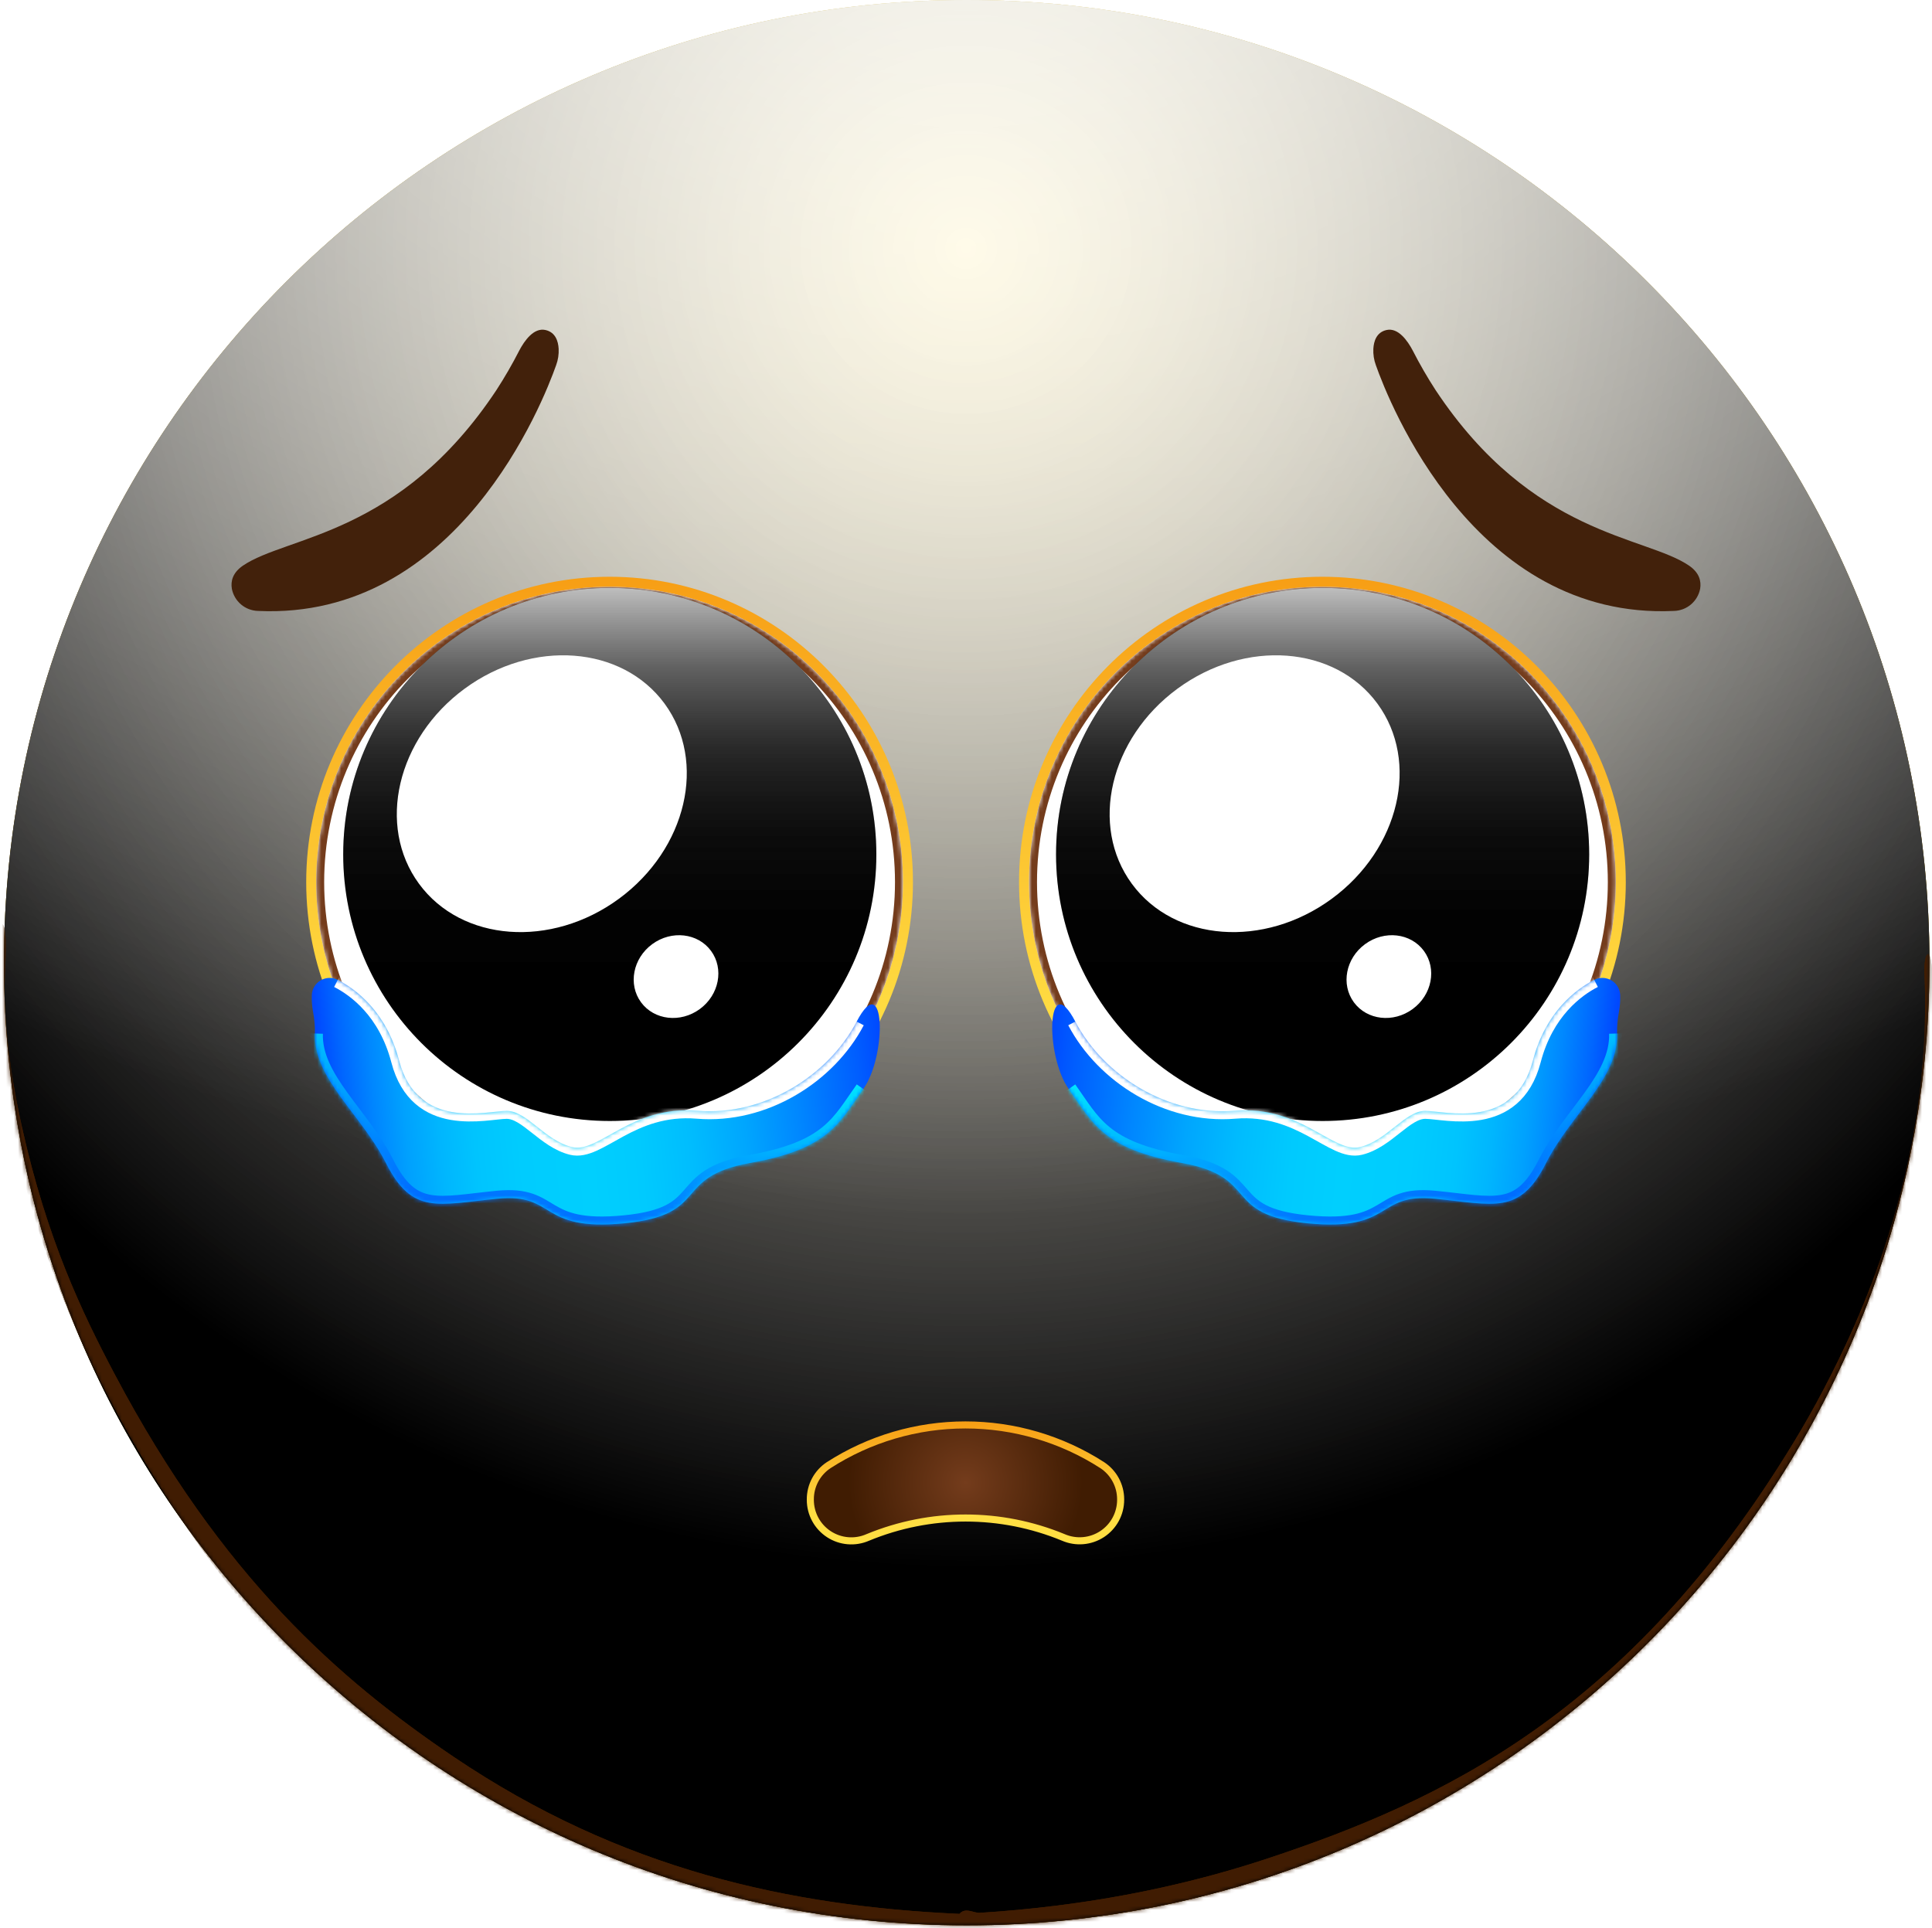 <svg width="484" height="483" viewBox="0 0 484 483" fill="none" xmlns="http://www.w3.org/2000/svg">
<path d="M242.18 482.36C375.38 482.36 483.36 374.38 483.36 241.18C483.36 107.98 375.38 0 242.18 0C108.98 0 1 107.98 1 241.18C1 374.38 108.98 482.36 242.18 482.36Z" fill="url(#paint0_radial_862_12492)"/>
<g style="mix-blend-mode:soft-light">
<path d="M242.18 482.36C375.38 482.36 483.36 374.38 483.36 241.18C483.36 107.98 375.38 0 242.18 0C108.98 0 1 107.98 1 241.18C1 374.38 108.98 482.36 242.18 482.36Z" fill="url(#paint1_radial_862_12492)"/>
</g>
<g style="mix-blend-mode:soft-light">
<path d="M242.18 482.36C375.38 482.36 483.36 374.38 483.36 241.18C483.36 107.98 375.38 0 242.18 0C108.98 0 1 107.98 1 241.18C1 374.38 108.98 482.36 242.18 482.36Z" fill="url(#paint2_radial_862_12492)"/>
</g>
<g style="mix-blend-mode:overlay">
<path d="M242.18 482.36C375.38 482.36 483.36 374.38 483.36 241.18C483.36 107.98 375.38 0 242.18 0C108.98 0 1 107.98 1 241.18C1 374.38 108.98 482.36 242.18 482.36Z" fill="url(#paint3_radial_862_12492)" fill-opacity="0.7"/>
</g>
<mask id="mask0_862_12492" style="mask-type:alpha" maskUnits="userSpaceOnUse" x="1" y="0" width="483" height="483">
<path d="M242.18 482.36C375.38 482.36 483.36 374.38 483.36 241.18C483.36 107.98 375.38 0 242.18 0C108.98 0 1 107.98 1 241.18C1 374.38 108.98 482.36 242.18 482.36Z" fill="white"/>
</mask>
<g mask="url(#mask0_862_12492)">
<g filter="url(#filter0_f_862_12492)">
<path d="M-0.375 234.299C-0.114 230.872 1.014 230.529 1.343 234.008C1.709 237.874 0.998 245.646 1.169 250.335C1.622 262.748 3.525 273.541 5.487 282.32C11.808 310.612 20.562 328.843 28.727 344.288C55.567 395.06 84.967 420.77 113.648 440.147C155.69 468.549 198.073 477.584 240.491 479.5C241.561 479.548 241.739 486.518 240.686 487.425C238.788 489.061 236.437 487.437 234.495 487.369C228.915 487.174 223.336 486.791 217.756 486.211C201.213 484.492 184.671 480.991 168.162 475.358C123.275 460.044 74.877 433.821 32.61 359.962C29.951 355.316 27.313 350.424 24.712 345.167C22.633 340.963 20.573 336.556 18.55 331.843C11.895 316.342 -3.613 276.658 -0.375 234.299ZM240.52 487.5C239.5 487.531 239.241 481.034 240.214 479.685C241.685 477.647 243.889 479.326 245.439 479.229C251.878 478.826 258.315 478.229 264.75 477.421C282.396 475.205 300.028 471.422 317.621 465.596C361.257 451.145 408.17 429.115 449.305 361.431C451.923 357.123 454.519 352.553 457.079 347.641C464.86 332.712 484.362 293.084 482.107 243.821C481.917 239.668 483.182 237.181 483.748 240.743C484.468 245.279 484.176 254.736 483.977 259.768C483.342 275.883 480.867 289.512 478.257 300.518C469.987 335.399 458.377 355.623 447.744 372.51C413.184 427.397 375.649 449.524 339.156 465.424C306.425 479.686 273.445 486.484 240.52 487.5Z" fill="#401C02"/>
</g>
<g filter="url(#filter1_f_862_12492)">
<path d="M-0.375 234.299C-0.114 230.872 1.014 230.529 1.343 234.008C1.709 237.874 0.998 245.646 1.169 250.335C1.622 262.748 3.525 273.541 5.487 282.32C11.808 310.612 20.562 328.843 28.727 344.288C55.567 395.06 84.967 420.77 113.648 440.147C155.69 468.549 198.073 477.584 240.491 479.5C241.561 479.548 241.739 486.518 240.686 487.425C238.788 489.061 236.437 487.437 234.495 487.369C228.915 487.174 223.336 486.791 217.756 486.211C201.213 484.492 184.671 480.991 168.162 475.358C123.275 460.044 74.877 433.821 32.61 359.962C29.951 355.316 27.313 350.424 24.712 345.167C22.633 340.963 20.573 336.556 18.55 331.843C11.895 316.342 -3.613 276.658 -0.375 234.299ZM240.52 487.5C239.5 487.531 239.241 481.034 240.214 479.685C241.685 477.647 243.889 479.326 245.439 479.229C251.878 478.826 258.315 478.229 264.75 477.421C282.396 475.205 300.028 471.422 317.621 465.596C361.257 451.145 408.17 429.115 449.305 361.431C451.923 357.123 454.519 352.553 457.079 347.641C464.86 332.712 484.362 293.084 482.107 243.821C481.917 239.668 483.182 237.181 483.748 240.743C484.468 245.279 484.176 254.736 483.977 259.768C483.342 275.883 480.867 289.512 478.257 300.518C469.987 335.399 458.377 355.623 447.744 372.51C413.184 427.397 375.649 449.524 339.156 465.424C306.425 479.686 273.445 486.484 240.52 487.5Z" fill="#401C02"/>
</g>
</g>
<path d="M331.289 295C290.696 295 257.789 261.869 257.789 221C257.789 180.131 290.696 147 331.289 147C371.882 147 404.789 180.131 404.789 221C404.789 261.869 371.882 295 331.289 295Z" stroke="url(#paint4_linear_862_12492)" stroke-width="5"/>
<path d="M331.289 295C290.696 295 257.789 261.869 257.789 221C257.789 180.131 290.696 147 331.289 147C371.882 147 404.789 180.131 404.789 221C404.789 261.869 371.882 295 331.289 295Z" fill="white"/>
<mask id="mask1_862_12492" style="mask-type:alpha" maskUnits="userSpaceOnUse" x="257" y="147" width="148" height="148">
<path d="M331.289 295C290.696 295 257.789 261.869 257.789 221C257.789 180.131 290.696 147 331.289 147C371.882 147 404.789 180.131 404.789 221C404.789 261.869 371.882 295 331.289 295Z" fill="white"/>
</mask>
<g mask="url(#mask1_862_12492)">
<g filter="url(#filter2_f_862_12492)">
<path d="M258.789 221C258.789 261.323 291.255 294 331.289 294C371.323 294 403.789 261.323 403.789 221C403.789 180.677 371.323 148 331.289 148C291.255 148 258.789 180.677 258.789 221Z" stroke="#743C1C" stroke-width="2"/>
</g>
</g>
<path d="M331.339 280.85C294.458 280.85 264.559 250.952 264.559 214.07C264.559 177.188 294.458 147.29 331.339 147.29C368.221 147.29 398.119 177.188 398.119 214.07C398.119 250.952 368.221 280.85 331.339 280.85Z" fill="black"/>
<path d="M331.339 280.85C294.458 280.85 264.559 250.952 264.559 214.07C264.559 177.188 294.458 147.29 331.339 147.29C368.221 147.29 398.119 177.188 398.119 214.07C398.119 250.952 368.221 280.85 331.339 280.85Z" fill="url(#paint5_linear_862_12492)"/>
<path d="M331.339 280.85C294.458 280.85 264.559 250.952 264.559 214.07C264.559 177.188 294.458 147.29 331.339 147.29C368.221 147.29 398.119 177.188 398.119 214.07C398.119 250.952 368.221 280.85 331.339 280.85Z" fill="url(#paint6_linear_862_12492)"/>
<path d="M333.629 225.172C350.614 212.704 355.733 190.813 345.063 176.277C334.392 161.74 311.973 160.063 294.988 172.531C278.003 184.998 272.884 206.889 283.554 221.426C294.225 235.962 316.644 237.639 333.629 225.172Z" fill="white"/>
<path d="M353.901 252.796C358.745 249.24 360.002 242.72 356.707 238.232C353.413 233.744 346.816 232.989 341.972 236.544C337.128 240.1 335.872 246.62 339.166 251.108C342.46 255.596 349.057 256.352 353.901 252.796Z" fill="white"/>
<path d="M344.679 91.49C347.919 100.68 369.359 155.37 419.359 153.06C420.922 153.02 422.425 152.447 423.618 151.435C424.811 150.424 425.623 149.036 425.919 147.5C426.229 145.59 425.719 143.5 423.169 141.73C412.169 134.19 383.919 134.35 359.639 97.73C357.56 94.524 355.647 91.213 353.909 87.81C352.629 85.38 350.279 82.02 347.349 82.68C344.839 83.24 344.159 85.49 344.049 87.37C343.977 88.772 344.191 90.174 344.679 91.49Z" fill="#42210B"/>
<path d="M405.888 249.318C405.86 248.566 405.644 247.832 405.259 247.186C404.873 246.539 404.331 246 403.682 245.619C403.034 245.237 402.299 245.025 401.547 245.002C400.794 244.979 400.048 245.146 399.378 245.488C394.948 247.748 387.248 253.358 384.028 265.648C379.438 283.268 362.198 278.348 357.108 278.308C352.018 278.268 347.528 285.718 340.728 287.368C333.928 289.018 326.028 276.898 309.288 278.278C292.548 279.658 276.488 269.458 269.388 255.938C262.288 242.418 261.698 264.368 267.738 272.838C273.778 281.308 276.248 287.838 296.048 291.358C315.848 294.878 305.868 304.358 327.578 306.478C349.288 308.598 344.478 298.858 359.398 300.318C374.318 301.778 380.688 304.478 387.278 291.448C393.428 279.268 405.478 270.218 405.108 258.928C405.069 257.157 405.217 255.388 405.548 253.648C405.819 252.221 405.933 250.769 405.888 249.318Z" fill="url(#paint7_linear_862_12492)"/>
<mask id="mask2_862_12492" style="mask-type:alpha" maskUnits="userSpaceOnUse" x="263" y="245" width="143" height="62">
<path d="M405.888 249.318C405.86 248.566 405.644 247.832 405.259 247.186C404.873 246.539 404.331 246 403.682 245.619C403.034 245.237 402.299 245.025 401.547 245.002C400.794 244.979 400.048 245.146 399.378 245.488C394.948 247.748 387.248 253.358 384.028 265.648C379.438 283.268 362.198 278.348 357.108 278.308C352.018 278.268 347.528 285.718 340.728 287.368C333.928 289.018 326.028 276.898 309.288 278.278C292.548 279.658 276.488 269.458 269.388 255.938C262.288 242.418 261.698 264.368 267.738 272.838C273.778 281.308 276.248 287.838 296.048 291.358C315.848 294.878 305.868 304.358 327.578 306.478C349.288 308.598 344.478 298.858 359.398 300.318C374.318 301.778 380.688 304.478 387.278 291.448C393.428 279.268 405.478 270.218 405.108 258.928C405.069 257.157 405.217 255.388 405.548 253.648C405.819 252.221 405.933 250.769 405.888 249.318Z" fill="url(#paint8_linear_862_12492)"/>
</mask>
<g mask="url(#mask2_862_12492)">
<g filter="url(#filter3_f_862_12492)">
<path d="M267.738 272.838C273.778 281.308 276.248 287.838 296.048 291.358C315.848 294.878 305.868 304.358 327.578 306.478C349.288 308.598 344.478 298.858 359.398 300.318C374.318 301.778 380.688 304.478 387.278 291.448C393.428 279.268 405.478 270.218 405.108 258.928" stroke="url(#paint9_linear_862_12492)" stroke-width="4"/>
</g>
</g>
<mask id="mask3_862_12492" style="mask-type:alpha" maskUnits="userSpaceOnUse" x="263" y="245" width="143" height="62">
<path d="M405.888 249.318C405.86 248.566 405.644 247.832 405.259 247.186C404.873 246.539 404.331 246 403.682 245.619C403.034 245.237 402.299 245.025 401.547 245.002C400.794 244.979 400.048 245.146 399.378 245.488C394.948 247.748 387.248 253.358 384.028 265.648C379.438 283.268 362.198 278.348 357.108 278.308C352.018 278.268 347.528 285.718 340.728 287.368C333.928 289.018 326.028 276.898 309.288 278.278C292.548 279.658 276.488 269.458 269.388 255.938C262.288 242.418 261.698 264.368 267.738 272.838C273.778 281.308 276.248 287.838 296.048 291.358C315.848 294.878 305.868 304.358 327.578 306.478C349.288 308.598 344.478 298.858 359.398 300.318C374.318 301.778 380.688 304.478 387.278 291.448C393.428 279.268 405.478 270.218 405.108 258.928C405.069 257.157 405.217 255.388 405.548 253.648C405.819 252.221 405.933 250.769 405.888 249.318Z" fill="url(#paint10_linear_862_12492)"/>
</mask>
<g mask="url(#mask3_862_12492)">
<g filter="url(#filter4_f_862_12492)">
<path d="M399.378 245.488C394.948 247.748 387.248 253.358 384.028 265.648C379.438 283.268 362.198 278.348 357.108 278.308C352.018 278.268 347.528 285.718 340.728 287.368C333.928 289.018 326.028 276.898 309.288 278.278C292.548 279.658 276.488 269.458 269.388 255.938" stroke="white" stroke-width="4"/>
</g>
</g>
<path d="M152.711 295C112.118 295 79.211 261.869 79.211 221C79.211 180.131 112.118 147 152.711 147C193.304 147 226.211 180.131 226.211 221C226.211 261.869 193.304 295 152.711 295Z" stroke="url(#paint11_linear_862_12492)" stroke-width="5"/>
<path d="M152.711 295C112.118 295 79.211 261.869 79.211 221C79.211 180.131 112.118 147 152.711 147C193.304 147 226.211 180.131 226.211 221C226.211 261.869 193.304 295 152.711 295Z" fill="white"/>
<mask id="mask4_862_12492" style="mask-type:alpha" maskUnits="userSpaceOnUse" x="79" y="147" width="148" height="148">
<path d="M152.711 295C112.118 295 79.211 261.869 79.211 221C79.211 180.131 112.118 147 152.711 147C193.304 147 226.211 180.131 226.211 221C226.211 261.869 193.304 295 152.711 295Z" fill="white"/>
</mask>
<g mask="url(#mask4_862_12492)">
<g filter="url(#filter5_f_862_12492)">
<path d="M80.211 221C80.211 261.323 112.677 294 152.711 294C192.745 294 225.211 261.323 225.211 221C225.211 180.677 192.745 148 152.711 148C112.677 148 80.211 180.677 80.211 221Z" stroke="#743C1C" stroke-width="2"/>
</g>
</g>
<path d="M152.761 280.85C115.879 280.85 85.981 250.952 85.981 214.07C85.981 177.188 115.879 147.29 152.761 147.29C189.643 147.29 219.541 177.188 219.541 214.07C219.541 250.952 189.643 280.85 152.761 280.85Z" fill="black"/>
<path d="M152.761 280.85C115.879 280.85 85.981 250.952 85.981 214.07C85.981 177.188 115.879 147.29 152.761 147.29C189.643 147.29 219.541 177.188 219.541 214.07C219.541 250.952 189.643 280.85 152.761 280.85Z" fill="url(#paint12_linear_862_12492)"/>
<path d="M152.761 280.85C115.879 280.85 85.981 250.952 85.981 214.07C85.981 177.188 115.879 147.29 152.761 147.29C189.643 147.29 219.541 177.188 219.541 214.07C219.541 250.952 189.643 280.85 152.761 280.85Z" fill="url(#paint13_linear_862_12492)"/>
<path d="M155.05 225.172C172.035 212.704 177.155 190.813 166.484 176.277C155.814 161.74 133.395 160.063 116.41 172.531C99.425 184.998 94.306 206.889 104.976 221.426C115.646 235.962 138.065 237.639 155.05 225.172Z" fill="white"/>
<path d="M175.323 252.796C180.167 249.24 181.423 242.72 178.129 238.232C174.835 233.744 168.238 232.989 163.394 236.544C158.55 240.1 157.294 246.62 160.588 251.108C163.882 255.596 170.479 256.352 175.323 252.796Z" fill="white"/>
<path d="M139.321 91.49C136.081 100.68 114.641 155.37 64.641 153.06C63.078 153.02 61.575 152.447 60.382 151.435C59.189 150.424 58.377 149.036 58.081 147.5C57.771 145.59 58.281 143.5 60.831 141.73C71.831 134.19 100.081 134.35 124.361 97.73C126.44 94.524 128.353 91.213 130.091 87.81C131.371 85.38 133.721 82.02 136.651 82.68C139.161 83.24 139.841 85.49 139.951 87.37C140.023 88.772 139.809 90.174 139.321 91.49Z" fill="#42210B"/>
<path d="M78.112 249.318C78.139 248.566 78.356 247.832 78.741 247.186C79.127 246.539 79.669 246 80.318 245.619C80.966 245.237 81.701 245.025 82.453 245.002C83.206 244.979 83.951 245.146 84.622 245.488C89.052 247.748 96.752 253.358 99.972 265.648C104.562 283.268 121.802 278.348 126.892 278.308C131.982 278.268 136.472 285.718 143.272 287.368C150.072 289.018 157.972 276.898 174.712 278.278C191.452 279.658 207.512 269.458 214.612 255.938C221.712 242.418 222.302 264.368 216.262 272.838C210.222 281.308 207.752 287.838 187.952 291.358C168.152 294.878 178.132 304.358 156.422 306.478C134.712 308.598 139.522 298.858 124.602 300.318C109.682 301.778 103.312 304.478 96.722 291.448C90.572 279.268 78.522 270.218 78.892 258.928C78.931 257.157 78.783 255.388 78.452 253.648C78.181 252.221 78.067 250.769 78.112 249.318Z" fill="url(#paint14_linear_862_12492)"/>
<mask id="mask5_862_12492" style="mask-type:alpha" maskUnits="userSpaceOnUse" x="78" y="245" width="143" height="62">
<path d="M78.112 249.318C78.139 248.566 78.356 247.832 78.741 247.186C79.127 246.539 79.669 246 80.318 245.619C80.966 245.237 81.701 245.025 82.453 245.002C83.206 244.979 83.951 245.146 84.622 245.488C89.052 247.748 96.752 253.358 99.972 265.648C104.562 283.268 121.802 278.348 126.892 278.308C131.982 278.268 136.472 285.718 143.272 287.368C150.072 289.018 157.972 276.898 174.712 278.278C191.452 279.658 207.512 269.458 214.612 255.938C221.712 242.418 222.302 264.368 216.262 272.838C210.222 281.308 207.752 287.838 187.952 291.358C168.152 294.878 178.132 304.358 156.422 306.478C134.712 308.598 139.522 298.858 124.602 300.318C109.682 301.778 103.312 304.478 96.722 291.448C90.572 279.268 78.522 270.218 78.892 258.928C78.931 257.157 78.783 255.388 78.452 253.648C78.181 252.221 78.067 250.769 78.112 249.318Z" fill="url(#paint15_linear_862_12492)"/>
</mask>
<g mask="url(#mask5_862_12492)">
<g filter="url(#filter6_f_862_12492)">
<path d="M216.262 272.838C210.222 281.308 207.752 287.838 187.952 291.358C168.152 294.878 178.132 304.358 156.422 306.478C134.712 308.598 139.522 298.858 124.602 300.318C109.682 301.778 103.312 304.478 96.722 291.448C90.572 279.268 78.522 270.218 78.892 258.928" stroke="url(#paint16_linear_862_12492)" stroke-width="4"/>
</g>
</g>
<mask id="mask6_862_12492" style="mask-type:alpha" maskUnits="userSpaceOnUse" x="78" y="245" width="143" height="62">
<path d="M78.112 249.318C78.139 248.566 78.356 247.832 78.741 247.186C79.127 246.539 79.669 246 80.318 245.619C80.966 245.237 81.701 245.025 82.453 245.002C83.206 244.979 83.951 245.146 84.622 245.488C89.052 247.748 96.752 253.358 99.972 265.648C104.562 283.268 121.802 278.348 126.892 278.308C131.982 278.268 136.472 285.718 143.272 287.368C150.072 289.018 157.972 276.898 174.712 278.278C191.452 279.658 207.512 269.458 214.612 255.938C221.712 242.418 222.302 264.368 216.262 272.838C210.222 281.308 207.752 287.838 187.952 291.358C168.152 294.878 178.132 304.358 156.422 306.478C134.712 308.598 139.522 298.858 124.602 300.318C109.682 301.778 103.312 304.478 96.722 291.448C90.572 279.268 78.522 270.218 78.892 258.928C78.931 257.157 78.783 255.388 78.452 253.648C78.181 252.221 78.067 250.769 78.112 249.318Z" fill="url(#paint17_linear_862_12492)"/>
</mask>
<g mask="url(#mask6_862_12492)">
<g filter="url(#filter7_f_862_12492)">
<path d="M84.622 245.488C89.052 247.748 96.752 253.358 99.972 265.648C104.562 283.268 121.802 278.348 126.892 278.308C131.982 278.268 136.472 285.718 143.272 287.368C150.072 289.018 157.972 276.898 174.712 278.278C191.452 279.658 207.512 269.458 214.612 255.938" stroke="white" stroke-width="4"/>
</g>
</g>
<path d="M280.74 375.58V375.79C280.734 377.49 280.307 379.161 279.496 380.655C278.685 382.149 277.516 383.418 276.093 384.349C274.671 385.28 273.04 385.843 271.346 385.988C269.653 386.133 267.95 385.855 266.39 385.18C250.7 378.697 233.08 378.697 217.39 385.18C215.828 385.864 214.121 386.148 212.422 386.007C210.723 385.867 209.085 385.305 207.658 384.373C206.23 383.442 205.056 382.169 204.243 380.671C203.43 379.172 203.003 377.495 203 375.79V375.63C202.998 373.94 203.414 372.276 204.211 370.785C205.009 369.295 206.163 368.026 207.57 367.09C217.794 360.5 229.701 356.995 241.865 356.995C254.029 356.995 265.936 360.5 276.16 367.09C277.561 368.021 278.711 369.283 279.51 370.763C280.309 372.244 280.731 373.898 280.74 375.58Z" fill="url(#paint18_radial_862_12492)"/>
<path d="M280.74 375.58V375.79C280.734 377.49 280.307 379.161 279.496 380.655C278.685 382.149 277.516 383.418 276.093 384.349C274.671 385.28 273.04 385.843 271.346 385.988C269.653 386.133 267.95 385.855 266.39 385.18C250.7 378.697 233.08 378.697 217.39 385.18C215.828 385.864 214.121 386.148 212.422 386.007C210.723 385.867 209.085 385.305 207.658 384.373C206.23 383.442 205.056 382.169 204.243 380.671C203.43 379.172 203.003 377.495 203 375.79V375.63C202.998 373.94 203.414 372.276 204.211 370.785C205.009 369.295 206.163 368.026 207.57 367.09C217.794 360.5 229.701 356.995 241.865 356.995C254.029 356.995 265.936 360.5 276.16 367.09C277.561 368.021 278.711 369.283 279.51 370.763C280.309 372.244 280.731 373.898 280.74 375.58V375.58Z" stroke="url(#paint19_linear_862_12492)" stroke-width="1.77" stroke-miterlimit="10"/>
<defs>
<filter id="filter0_f_862_12492" x="-25.814" y="206.558" width="535.021" height="306.595" filterUnits="userSpaceOnUse" color-interpolation-filters="sRGB">
<feFlood flood-opacity="0" result="BackgroundImageFix"/>
<feBlend mode="normal" in="SourceGraphic" in2="BackgroundImageFix" result="shape"/>
<feGaussianBlur stdDeviation="12.5" result="effect1_foregroundBlur_862_12492"/>
</filter>
<filter id="filter1_f_862_12492" x="-40.815" y="191.558" width="565.021" height="336.595" filterUnits="userSpaceOnUse" color-interpolation-filters="sRGB">
<feFlood flood-opacity="0" result="BackgroundImageFix"/>
<feBlend mode="normal" in="SourceGraphic" in2="BackgroundImageFix" result="shape"/>
<feGaussianBlur stdDeviation="20" result="effect1_foregroundBlur_862_12492"/>
</filter>
<filter id="filter2_f_862_12492" x="251.789" y="141" width="159" height="160" filterUnits="userSpaceOnUse" color-interpolation-filters="sRGB">
<feFlood flood-opacity="0" result="BackgroundImageFix"/>
<feBlend mode="normal" in="SourceGraphic" in2="BackgroundImageFix" result="shape"/>
<feGaussianBlur stdDeviation="3" result="effect1_foregroundBlur_862_12492"/>
</filter>
<filter id="filter3_f_862_12492" x="260.109" y="252.862" width="153.007" height="61.919" filterUnits="userSpaceOnUse" color-interpolation-filters="sRGB">
<feFlood flood-opacity="0" result="BackgroundImageFix"/>
<feBlend mode="normal" in="SourceGraphic" in2="BackgroundImageFix" result="shape"/>
<feGaussianBlur stdDeviation="3" result="effect1_foregroundBlur_862_12492"/>
</filter>
<filter id="filter4_f_862_12492" x="261.617" y="237.706" width="144.67" height="57.816" filterUnits="userSpaceOnUse" color-interpolation-filters="sRGB">
<feFlood flood-opacity="0" result="BackgroundImageFix"/>
<feBlend mode="normal" in="SourceGraphic" in2="BackgroundImageFix" result="shape"/>
<feGaussianBlur stdDeviation="3" result="effect1_foregroundBlur_862_12492"/>
</filter>
<filter id="filter5_f_862_12492" x="73.211" y="141" width="159" height="160" filterUnits="userSpaceOnUse" color-interpolation-filters="sRGB">
<feFlood flood-opacity="0" result="BackgroundImageFix"/>
<feBlend mode="normal" in="SourceGraphic" in2="BackgroundImageFix" result="shape"/>
<feGaussianBlur stdDeviation="3" result="effect1_foregroundBlur_862_12492"/>
</filter>
<filter id="filter6_f_862_12492" x="70.884" y="252.862" width="153.007" height="61.919" filterUnits="userSpaceOnUse" color-interpolation-filters="sRGB">
<feFlood flood-opacity="0" result="BackgroundImageFix"/>
<feBlend mode="normal" in="SourceGraphic" in2="BackgroundImageFix" result="shape"/>
<feGaussianBlur stdDeviation="3" result="effect1_foregroundBlur_862_12492"/>
</filter>
<filter id="filter7_f_862_12492" x="77.713" y="237.706" width="144.67" height="57.816" filterUnits="userSpaceOnUse" color-interpolation-filters="sRGB">
<feFlood flood-opacity="0" result="BackgroundImageFix"/>
<feBlend mode="normal" in="SourceGraphic" in2="BackgroundImageFix" result="shape"/>
<feGaussianBlur stdDeviation="3" result="effect1_foregroundBlur_862_12492"/>
</filter>
<radialGradient id="paint0_radial_862_12492" cx="0" cy="0" r="1" gradientUnits="userSpaceOnUse" gradientTransform="translate(242 -4.53898e-06) rotate(90) scale(482)">
<stop stop-color="#FFDE43"/>
<stop offset="1" stop-color="#FFBC00"/>
</radialGradient>
<radialGradient id="paint1_radial_862_12492" cx="0" cy="0" r="1" gradientUnits="userSpaceOnUse" gradientTransform="translate(242 64.5) rotate(90) scale(417.5)">
<stop stop-color="white" stop-opacity="0.5"/>
<stop offset="0.782"/>
</radialGradient>
<radialGradient id="paint2_radial_862_12492" cx="0" cy="0" r="1" gradientUnits="userSpaceOnUse" gradientTransform="translate(242 64.5) rotate(90) scale(417.5)">
<stop stop-color="white" stop-opacity="0.5"/>
<stop offset="0.782"/>
</radialGradient>
<radialGradient id="paint3_radial_862_12492" cx="0" cy="0" r="1" gradientUnits="userSpaceOnUse" gradientTransform="translate(242 -52.5) rotate(90) scale(534.5 722.835)">
<stop offset="0.092" stop-color="white"/>
<stop offset="0.67" stop-color="white" stop-opacity="0"/>
</radialGradient>
<linearGradient id="paint4_linear_862_12492" x1="331.289" y1="299.164" x2="331.289" y2="142.238" gradientUnits="userSpaceOnUse">
<stop offset="0.266" stop-color="#FFDE43"/>
<stop offset="1" stop-color="#F79D14"/>
</linearGradient>
<linearGradient id="paint5_linear_862_12492" x1="331.339" y1="280.85" x2="331.339" y2="147.29" gradientUnits="userSpaceOnUse">
<stop stop-opacity="0"/>
<stop offset="0.21" stop-color="#070707" stop-opacity="0.01"/>
<stop offset="0.39" stop-color="#1B1B1B" stop-opacity="0.05"/>
<stop offset="0.55" stop-color="#3D3D3D" stop-opacity="0.12"/>
<stop offset="0.7" stop-color="#6E6E6E" stop-opacity="0.21"/>
<stop offset="0.85" stop-color="#ACACAC" stop-opacity="0.34"/>
<stop offset="0.99" stop-color="#F7F7F7" stop-opacity="0.49"/>
<stop offset="1" stop-color="white" stop-opacity="0.5"/>
</linearGradient>
<linearGradient id="paint6_linear_862_12492" x1="331.339" y1="280.85" x2="331.339" y2="147.29" gradientUnits="userSpaceOnUse">
<stop stop-opacity="0"/>
<stop offset="0.21" stop-color="#070707" stop-opacity="0.01"/>
<stop offset="0.39" stop-color="#1B1B1B" stop-opacity="0.05"/>
<stop offset="0.55" stop-color="#3D3D3D" stop-opacity="0.12"/>
<stop offset="0.7" stop-color="#6E6E6E" stop-opacity="0.21"/>
<stop offset="0.85" stop-color="#ACACAC" stop-opacity="0.34"/>
<stop offset="0.99" stop-color="#F7F7F7" stop-opacity="0.49"/>
<stop offset="1" stop-color="white" stop-opacity="0.5"/>
</linearGradient>
<linearGradient id="paint7_linear_862_12492" x1="402.617" y1="278.948" x2="262.299" y2="264.916" gradientUnits="userSpaceOnUse">
<stop stop-color="#0048FF"/>
<stop offset="0.04" stop-color="#0067FF"/>
<stop offset="0.09" stop-color="#0087FF"/>
<stop offset="0.14" stop-color="#00A1FE"/>
<stop offset="0.2" stop-color="#00B6FE"/>
<stop offset="0.26" stop-color="#00C4FE"/>
<stop offset="0.34" stop-color="#00CCFE"/>
<stop offset="0.46" stop-color="#00CFFE"/>
<stop offset="0.55" stop-color="#00CAFE"/>
<stop offset="0.64" stop-color="#00BDFE"/>
<stop offset="0.74" stop-color="#00A6FE"/>
<stop offset="0.84" stop-color="#0086FF"/>
<stop offset="0.95" stop-color="#005EFF"/>
<stop offset="1" stop-color="#0048FF"/>
</linearGradient>
<linearGradient id="paint8_linear_862_12492" x1="402.617" y1="278.948" x2="262.299" y2="264.916" gradientUnits="userSpaceOnUse">
<stop stop-color="#0048FF"/>
<stop offset="0.04" stop-color="#0067FF"/>
<stop offset="0.09" stop-color="#0087FF"/>
<stop offset="0.14" stop-color="#00A1FE"/>
<stop offset="0.2" stop-color="#00B6FE"/>
<stop offset="0.26" stop-color="#00C4FE"/>
<stop offset="0.34" stop-color="#00CCFE"/>
<stop offset="0.46" stop-color="#00CFFE"/>
<stop offset="0.55" stop-color="#00CAFE"/>
<stop offset="0.64" stop-color="#00BDFE"/>
<stop offset="0.74" stop-color="#00A6FE"/>
<stop offset="0.84" stop-color="#0086FF"/>
<stop offset="0.95" stop-color="#005EFF"/>
<stop offset="1" stop-color="#0048FF"/>
</linearGradient>
<linearGradient id="paint9_linear_862_12492" x1="370.78" y1="303.579" x2="360.097" y2="250.46" gradientUnits="userSpaceOnUse">
<stop stop-color="#0067FF"/>
<stop offset="0.3" stop-color="#008BFF"/>
<stop offset="0.97" stop-color="#00E7FF"/>
<stop offset="1" stop-color="#00EBFF"/>
</linearGradient>
<linearGradient id="paint10_linear_862_12492" x1="402.617" y1="278.948" x2="262.299" y2="264.916" gradientUnits="userSpaceOnUse">
<stop stop-color="#0048FF"/>
<stop offset="0.04" stop-color="#0067FF"/>
<stop offset="0.09" stop-color="#0087FF"/>
<stop offset="0.14" stop-color="#00A1FE"/>
<stop offset="0.2" stop-color="#00B6FE"/>
<stop offset="0.26" stop-color="#00C4FE"/>
<stop offset="0.34" stop-color="#00CCFE"/>
<stop offset="0.46" stop-color="#00CFFE"/>
<stop offset="0.55" stop-color="#00CAFE"/>
<stop offset="0.64" stop-color="#00BDFE"/>
<stop offset="0.74" stop-color="#00A6FE"/>
<stop offset="0.84" stop-color="#0086FF"/>
<stop offset="0.95" stop-color="#005EFF"/>
<stop offset="1" stop-color="#0048FF"/>
</linearGradient>
<linearGradient id="paint11_linear_862_12492" x1="152.711" y1="299.164" x2="152.711" y2="142.238" gradientUnits="userSpaceOnUse">
<stop offset="0.266" stop-color="#FFDE43"/>
<stop offset="1" stop-color="#F79D14"/>
</linearGradient>
<linearGradient id="paint12_linear_862_12492" x1="152.761" y1="280.85" x2="152.761" y2="147.29" gradientUnits="userSpaceOnUse">
<stop stop-opacity="0"/>
<stop offset="0.21" stop-color="#070707" stop-opacity="0.01"/>
<stop offset="0.39" stop-color="#1B1B1B" stop-opacity="0.05"/>
<stop offset="0.55" stop-color="#3D3D3D" stop-opacity="0.12"/>
<stop offset="0.7" stop-color="#6E6E6E" stop-opacity="0.21"/>
<stop offset="0.85" stop-color="#ACACAC" stop-opacity="0.34"/>
<stop offset="0.99" stop-color="#F7F7F7" stop-opacity="0.49"/>
<stop offset="1" stop-color="white" stop-opacity="0.5"/>
</linearGradient>
<linearGradient id="paint13_linear_862_12492" x1="152.761" y1="280.85" x2="152.761" y2="147.29" gradientUnits="userSpaceOnUse">
<stop stop-opacity="0"/>
<stop offset="0.21" stop-color="#070707" stop-opacity="0.01"/>
<stop offset="0.39" stop-color="#1B1B1B" stop-opacity="0.05"/>
<stop offset="0.55" stop-color="#3D3D3D" stop-opacity="0.12"/>
<stop offset="0.7" stop-color="#6E6E6E" stop-opacity="0.21"/>
<stop offset="0.85" stop-color="#ACACAC" stop-opacity="0.34"/>
<stop offset="0.99" stop-color="#F7F7F7" stop-opacity="0.49"/>
<stop offset="1" stop-color="white" stop-opacity="0.5"/>
</linearGradient>
<linearGradient id="paint14_linear_862_12492" x1="81.383" y1="278.948" x2="221.701" y2="264.916" gradientUnits="userSpaceOnUse">
<stop stop-color="#0048FF"/>
<stop offset="0.04" stop-color="#0067FF"/>
<stop offset="0.09" stop-color="#0087FF"/>
<stop offset="0.14" stop-color="#00A1FE"/>
<stop offset="0.2" stop-color="#00B6FE"/>
<stop offset="0.26" stop-color="#00C4FE"/>
<stop offset="0.34" stop-color="#00CCFE"/>
<stop offset="0.46" stop-color="#00CFFE"/>
<stop offset="0.55" stop-color="#00CAFE"/>
<stop offset="0.64" stop-color="#00BDFE"/>
<stop offset="0.74" stop-color="#00A6FE"/>
<stop offset="0.84" stop-color="#0086FF"/>
<stop offset="0.95" stop-color="#005EFF"/>
<stop offset="1" stop-color="#0048FF"/>
</linearGradient>
<linearGradient id="paint15_linear_862_12492" x1="81.383" y1="278.948" x2="221.701" y2="264.916" gradientUnits="userSpaceOnUse">
<stop stop-color="#0048FF"/>
<stop offset="0.04" stop-color="#0067FF"/>
<stop offset="0.09" stop-color="#0087FF"/>
<stop offset="0.14" stop-color="#00A1FE"/>
<stop offset="0.2" stop-color="#00B6FE"/>
<stop offset="0.26" stop-color="#00C4FE"/>
<stop offset="0.34" stop-color="#00CCFE"/>
<stop offset="0.46" stop-color="#00CFFE"/>
<stop offset="0.55" stop-color="#00CAFE"/>
<stop offset="0.64" stop-color="#00BDFE"/>
<stop offset="0.74" stop-color="#00A6FE"/>
<stop offset="0.84" stop-color="#0086FF"/>
<stop offset="0.95" stop-color="#005EFF"/>
<stop offset="1" stop-color="#0048FF"/>
</linearGradient>
<linearGradient id="paint16_linear_862_12492" x1="113.22" y1="303.579" x2="123.903" y2="250.46" gradientUnits="userSpaceOnUse">
<stop stop-color="#0067FF"/>
<stop offset="0.3" stop-color="#008BFF"/>
<stop offset="0.97" stop-color="#00E7FF"/>
<stop offset="1" stop-color="#00EBFF"/>
</linearGradient>
<linearGradient id="paint17_linear_862_12492" x1="81.383" y1="278.948" x2="221.701" y2="264.916" gradientUnits="userSpaceOnUse">
<stop stop-color="#0048FF"/>
<stop offset="0.04" stop-color="#0067FF"/>
<stop offset="0.09" stop-color="#0087FF"/>
<stop offset="0.14" stop-color="#00A1FE"/>
<stop offset="0.2" stop-color="#00B6FE"/>
<stop offset="0.26" stop-color="#00C4FE"/>
<stop offset="0.34" stop-color="#00CCFE"/>
<stop offset="0.46" stop-color="#00CFFE"/>
<stop offset="0.55" stop-color="#00CAFE"/>
<stop offset="0.64" stop-color="#00BDFE"/>
<stop offset="0.74" stop-color="#00A6FE"/>
<stop offset="0.84" stop-color="#0086FF"/>
<stop offset="0.95" stop-color="#005EFF"/>
<stop offset="1" stop-color="#0048FF"/>
</linearGradient>
<radialGradient id="paint18_radial_862_12492" cx="0" cy="0" r="1" gradientUnits="userSpaceOnUse" gradientTransform="translate(241.87 371.46) scale(29.34 29.34)">
<stop stop-color="#743C1C"/>
<stop offset="1" stop-color="#401C02"/>
</radialGradient>
<linearGradient id="paint19_linear_862_12492" x1="241.87" y1="386.86" x2="241.87" y2="356.06" gradientUnits="userSpaceOnUse">
<stop offset="0.266" stop-color="#FFDE43"/>
<stop offset="1" stop-color="#F79D14"/>
</linearGradient>
</defs>
</svg>
